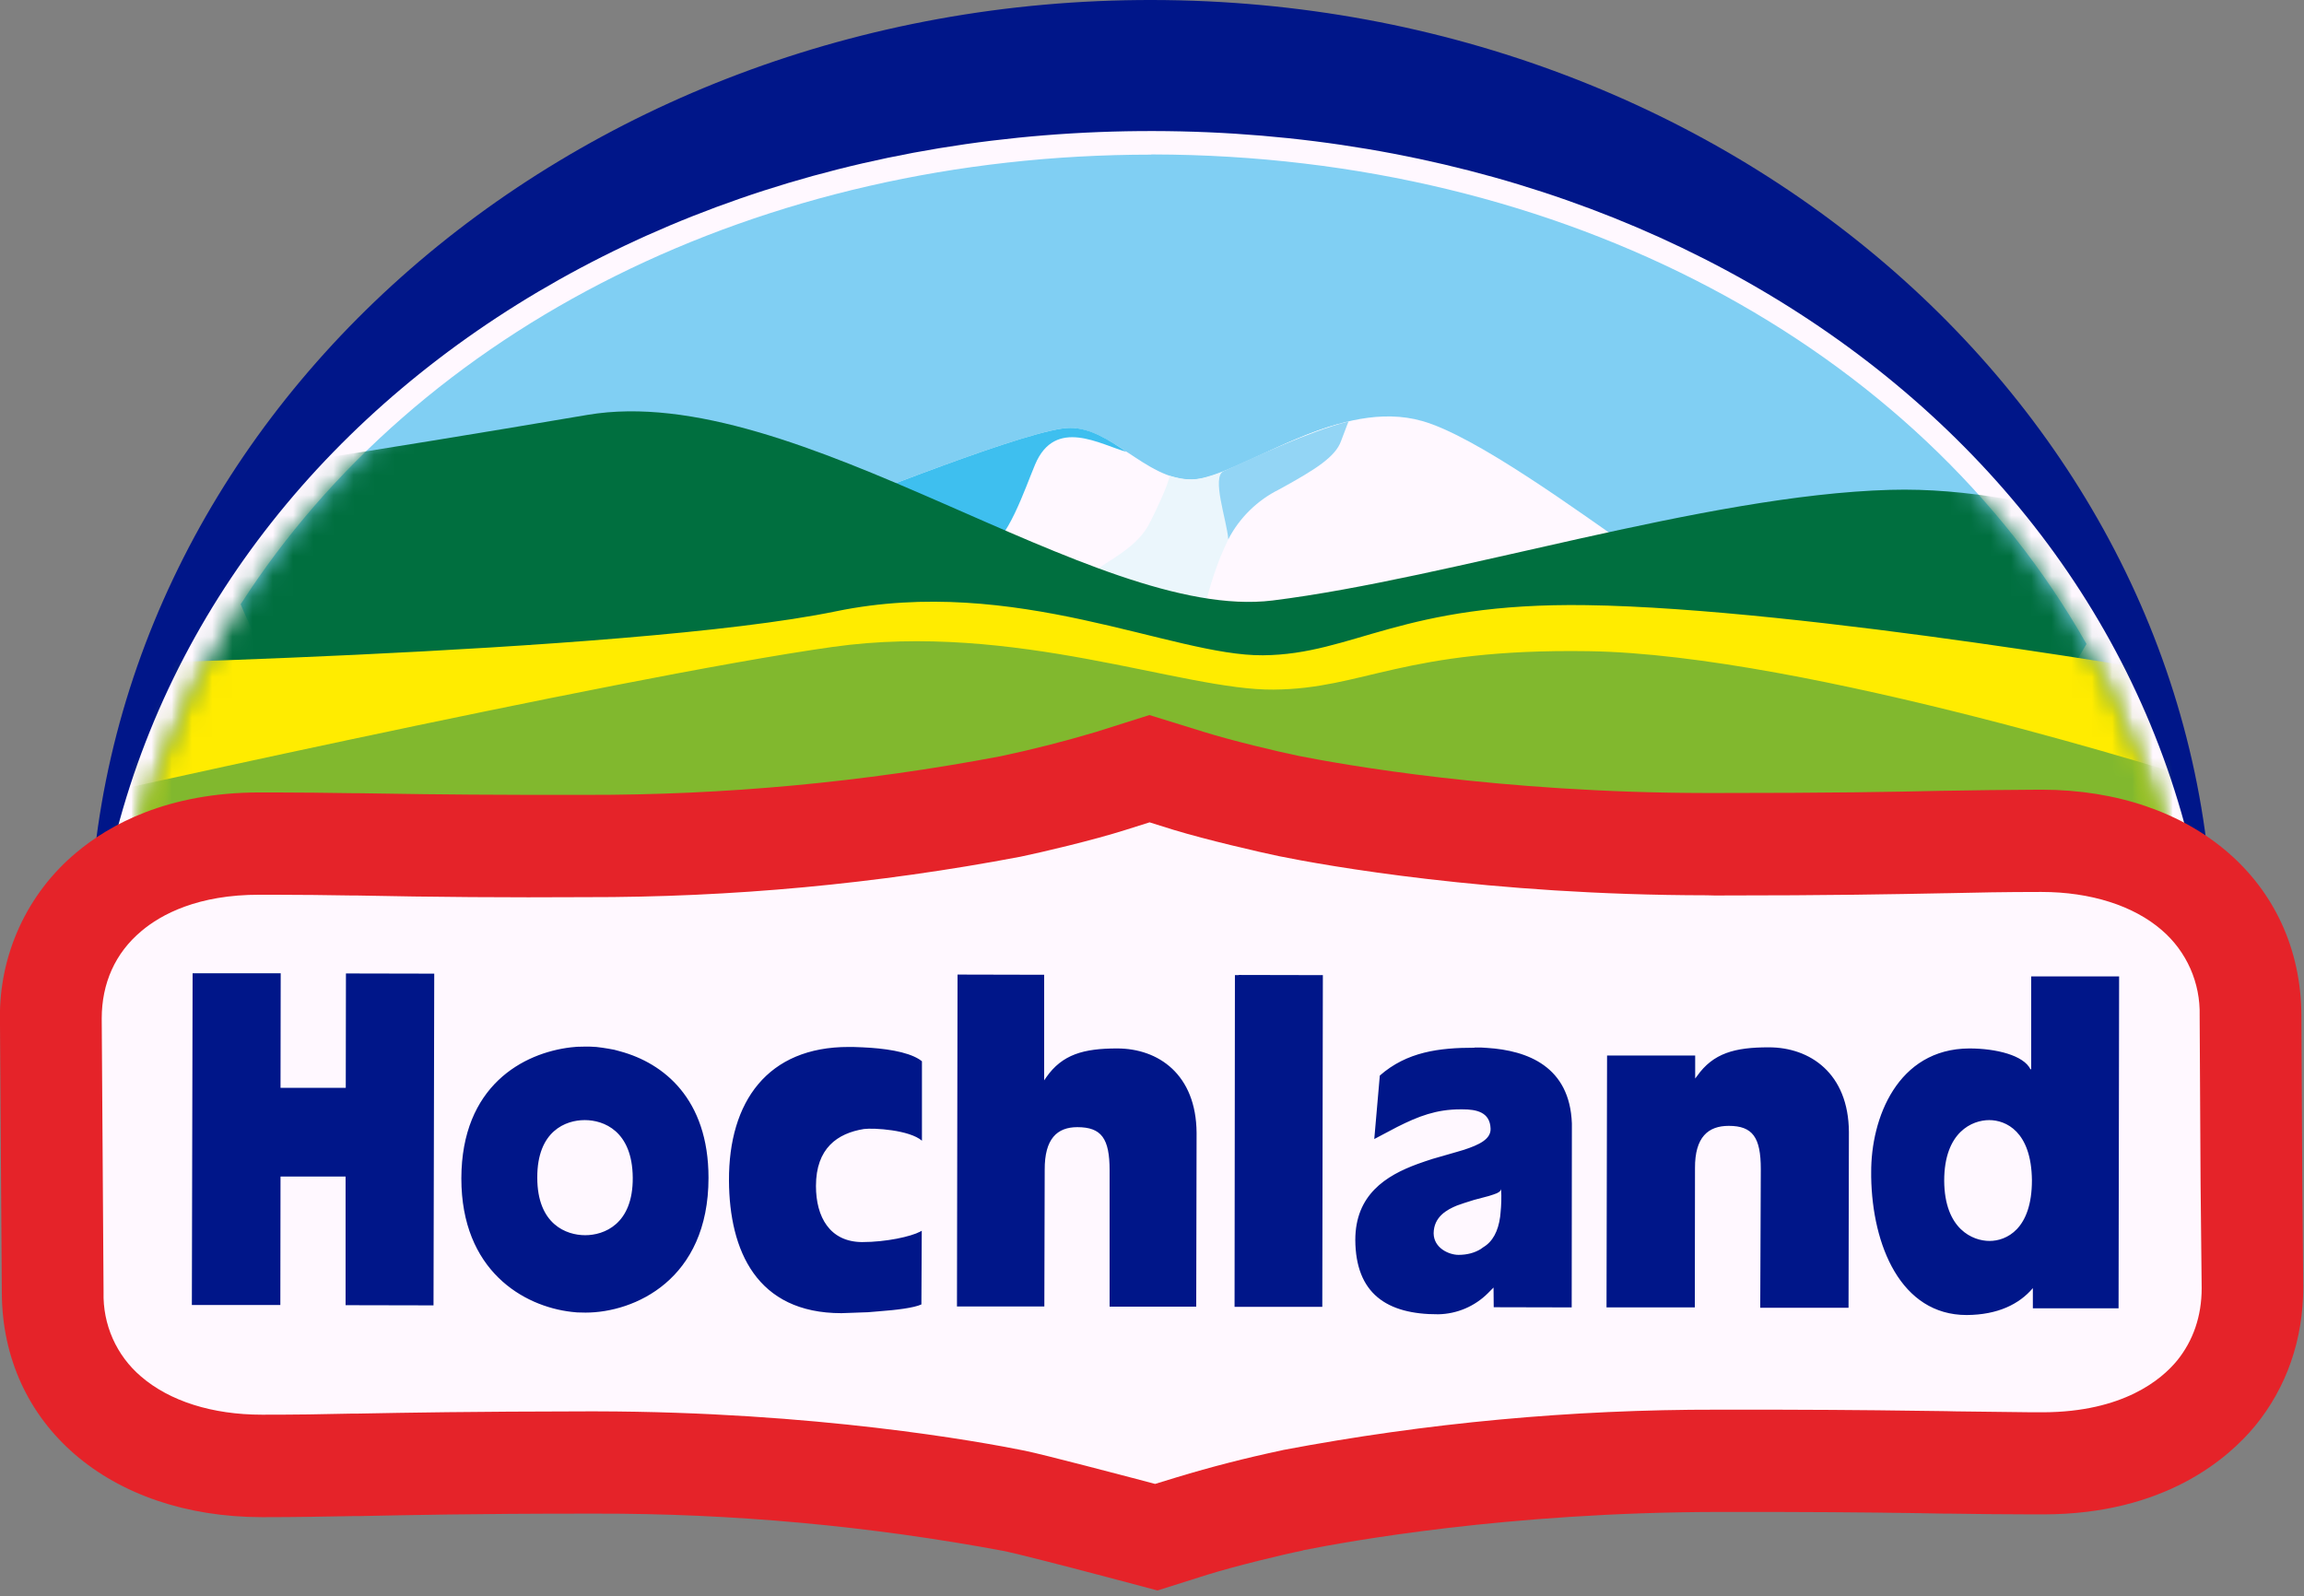 <svg width="114" height="79" viewBox="0 0 114 79" fill="none" xmlns="http://www.w3.org/2000/svg">
<rect x="0" y="0" width="114" height="79" fill="#808080" stroke="none"/>
<g clip-path="url(#clip0_31_1376)">
<path fill-rule="evenodd" clip-rule="evenodd" d="M4.411 46.941C4.448 20.963 28.014 -0.055 57.033 0C86.062 0.046 109.565 21.146 109.51 47.124L109.474 49.733L109.519 57.587L109.565 62.456C109.565 64.881 108.817 67.104 107.376 68.905C106.136 70.448 103.235 73.038 97.709 73.038H97.189C95.839 73.038 94.727 73.02 93.431 73.002H93.194C91.416 72.974 89.181 72.937 85.451 72.928H82.825C76.481 72.919 70.15 73.519 63.919 74.719L63.846 74.729C63.025 74.912 60.828 75.436 59.541 75.859L57.261 76.593L54.963 75.969C52.829 75.381 50.677 74.83 50.294 74.756C48.333 74.343 41.238 73.02 31.616 73.011H31.288C25.87 73.02 23.098 73.075 20.882 73.112H20.654C19.222 73.139 18 73.167 16.422 73.167H16.386C9.409 73.167 4.539 68.85 4.511 62.695L4.42 49.945L4.411 46.941Z" fill="#001689"/>
<path fill-rule="evenodd" clip-rule="evenodd" d="M4.403 51.809C4.467 25.372 28.07 6.43 57.071 6.485C86.064 6.541 109.612 25.556 109.566 52.03V52.452L4.412 52.664V51.828L4.403 51.809Z" fill="#FFF8FF"/>
<path fill-rule="evenodd" clip-rule="evenodd" d="M56.962 7.652C37.591 7.652 20.683 16.232 11.909 29.901C16.396 41.062 35.311 49.467 57.965 49.504C79.397 49.541 97.491 42.091 103.237 31.867C94.847 17.086 77.318 7.689 57.062 7.643H56.971" fill="url(#paint0_radial_31_1376)"/>
<path fill-rule="evenodd" clip-rule="evenodd" d="M80.501 26.97C78.221 25.409 73.05 21.587 70.369 20.834C66.365 19.695 61.887 23.195 59.443 23.682C57.008 24.141 55.23 21.22 52.968 21.174C51.144 21.137 42.316 24.701 39.835 25.638L45.261 27.972C46.009 28.459 66.183 32.886 81.705 28.431L80.501 26.961V26.97Z" fill="#FFF8FF"/>
<path fill-rule="evenodd" clip-rule="evenodd" d="M39.835 25.639C42.316 24.702 51.144 21.137 52.968 21.174C53.953 21.183 54.846 21.753 55.74 22.359C54.463 22.019 52.22 20.614 51.217 22.984C50.706 24.196 49.849 26.814 48.791 27.191C46.146 28.569 39.835 25.639 39.835 25.639Z" fill="#3EBFEF"/>
<path fill-rule="evenodd" clip-rule="evenodd" d="M63.144 23.976C65.233 22.828 65.844 21.881 66.172 21C63.463 21.744 60.499 23.654 59.049 23.719C58.548 23.737 58.247 23.645 57.873 23.544C57.763 24.095 57.234 25.179 56.915 25.822C56.295 27.108 54.909 27.659 53.942 28.422L53.924 28.449C55.611 29.092 57.034 30.838 58.767 30.535L59.56 30.167C59.879 29.047 60.718 25.299 63.144 23.967" fill="#EBF6FC"/>
<path fill-rule="evenodd" clip-rule="evenodd" d="M66.731 20.852C64.743 21.367 62.08 22.625 60.547 23.314C59.927 23.599 60.702 25.739 60.775 26.686C61.332 25.619 62.21 24.757 63.283 24.224C65.117 23.222 66.083 22.598 66.357 21.817L66.667 20.999L66.731 20.843V20.852Z" fill="#93D5F5"/>
<mask id="mask0_31_1376" style="mask-type:luminance" maskUnits="userSpaceOnUse" x="5" y="7" width="104" height="45">
<path d="M5.508 51.488L108.473 51.267C108.072 25.785 85.18 7.707 57.063 7.652H56.972C28.737 7.652 5.745 25.868 5.499 51.488H5.508Z" fill="white"/>
</mask>
<g mask="url(#mask0_31_1376)">
<path fill-rule="evenodd" clip-rule="evenodd" d="M1.586 24.627C1.586 24.627 6.465 24.361 29.073 20.53C39.434 18.776 54.099 30.8 62.963 29.716C71.819 28.614 84.35 24.499 93.515 24.241C101.203 24.021 108.791 27.576 108.791 27.576L108.755 46.922L1.54 46.729L1.586 24.627Z" fill="#006F3F"/>
</g>
<mask id="mask1_31_1376" style="mask-type:luminance" maskUnits="userSpaceOnUse" x="5" y="7" width="104" height="45">
<path d="M5.508 51.488L108.473 51.267C108.072 25.785 85.18 7.707 57.063 7.652H56.972C28.737 7.652 5.745 25.868 5.499 51.488H5.508Z" fill="white"/>
</mask>
<g mask="url(#mask1_31_1376)">
<path fill-rule="evenodd" clip-rule="evenodd" d="M1.522 32.959C1.522 32.959 31.053 32.381 41.368 30.25C50.242 28.422 58.012 32.472 62.49 32.427C66.968 32.39 69.33 29.808 78.513 29.946C89.339 30.102 108.81 33.538 108.81 33.538L108.746 47.032L1.55 46.849L1.522 32.959Z" fill="#FFEC00"/>
</g>
<mask id="mask2_31_1376" style="mask-type:luminance" maskUnits="userSpaceOnUse" x="5" y="7" width="104" height="45">
<path d="M5.508 51.488L108.473 51.267C108.072 25.785 85.18 7.707 57.063 7.652H56.972C28.737 7.652 5.745 25.868 5.499 51.488H5.508Z" fill="white"/>
</mask>
<g mask="url(#mask2_31_1376)">
<path fill-rule="evenodd" clip-rule="evenodd" d="M1.505 40.051C1.505 40.051 30.433 33.529 41.204 32.013C50.197 30.745 58.532 34.172 63.019 34.126C67.488 34.089 69.403 32.087 78.596 32.224C89.422 32.38 108.811 38.609 108.811 38.609L111.182 52.957L1.523 53.123L1.505 40.06V40.051Z" fill="#81B82E"/>
</g>
<path fill-rule="evenodd" clip-rule="evenodd" d="M54.782 78.045C52.457 77.429 50.131 76.841 49.712 76.759C43.034 75.51 36.256 74.889 29.465 74.903H29.11C23.245 74.903 20.245 74.977 17.837 75.023H17.582C16.041 75.05 14.709 75.078 12.994 75.078H12.967C5.397 75.069 0.117 70.494 0.09 63.972L-0.002 50.441C-0.027 48.868 0.299 47.311 0.953 45.883C1.607 44.455 2.571 43.193 3.774 42.192C5.397 40.823 8.279 39.215 12.839 39.215H13.587C14.955 39.215 16.123 39.234 17.445 39.252H17.709C19.388 39.28 21.923 39.326 26.191 39.335H28.973C35.86 39.35 42.734 38.71 49.502 37.424C51.083 37.09 52.65 36.691 54.199 36.23L56.871 35.385L59.543 36.212C60.947 36.652 63.346 37.222 64.258 37.406C66.392 37.828 74.18 39.234 84.468 39.243H84.833C90.688 39.243 93.679 39.188 96.078 39.133H96.132C97.737 39.105 99.133 39.087 100.948 39.078H101.021C108.545 39.087 113.825 43.671 113.871 50.22L113.916 58.552L113.962 63.705C113.962 66.287 113.141 68.647 111.591 70.549C110.241 72.184 107.095 74.931 101.121 74.94H100.556C99.078 74.94 97.883 74.921 96.479 74.903H96.233C94.281 74.866 91.873 74.83 87.824 74.82H84.979C74.582 74.839 66.711 76.272 64.495 76.713L64.413 76.74C63.519 76.915 61.13 77.494 59.744 77.925L57.272 78.706L54.782 78.045Z" fill="#E52329"/>
<path fill-rule="evenodd" clip-rule="evenodd" d="M56.041 73.139C56.005 73.13 51.618 71.973 50.706 71.789C48.472 71.339 40.364 69.86 29.484 69.842H29.119C23.182 69.851 20.172 69.906 17.747 69.952H17.473C15.95 69.989 14.646 70.007 13.004 70.007H12.959C10.505 70.007 8.389 69.336 6.976 68.115C6.376 67.604 5.899 66.964 5.578 66.242C5.258 65.52 5.103 64.735 5.124 63.944L5.033 50.404C5.033 48.659 5.699 47.161 6.994 46.077C7.97 45.251 9.794 44.268 12.849 44.277H13.579C14.938 44.277 16.123 44.295 17.382 44.314H17.637C21.415 44.393 25.194 44.42 28.973 44.396C36.194 44.412 43.401 43.742 50.496 42.394C51.518 42.182 54.071 41.585 55.713 41.062L56.88 40.694L58.057 41.062C59.717 41.567 62.307 42.164 63.273 42.366C65.526 42.825 73.707 44.295 84.45 44.304L84.842 44.314C90.734 44.314 93.753 44.249 96.178 44.203H96.233C97.82 44.167 99.197 44.139 100.957 44.139H101.012C103.447 44.139 105.572 44.819 106.967 46.031C107.572 46.551 108.053 47.2 108.377 47.931C108.7 48.662 108.857 49.457 108.837 50.257L108.883 58.58L108.937 63.751C108.937 65.129 108.518 66.342 107.724 67.325C106.94 68.28 105.043 69.869 101.103 69.888H100.556L96.726 69.842L96.315 69.832C94.355 69.805 91.919 69.768 87.843 69.759H84.979C77.774 69.746 70.583 70.413 63.502 71.752L63.383 71.78C61.648 72.147 59.928 72.589 58.23 73.103L57.154 73.433L56.041 73.139Z" fill="#FFF8FF"/>
<path fill-rule="evenodd" clip-rule="evenodd" d="M100.502 48.319H104.852L104.825 64.744H100.584V63.743C99.909 64.542 98.842 65.065 97.31 65.075C94.045 65.075 92.64 61.621 92.585 58.249V58.029C92.567 55.347 93.88 51.902 97.437 51.883C98.769 51.883 100.128 52.223 100.465 52.912H100.502V48.319ZM72.959 51.837H73.269L73.579 51.856C75.595 51.984 77.674 52.784 77.775 55.595V55.815L77.766 64.698L73.908 64.689L73.899 63.715L73.762 63.853L73.625 63.991C72.969 64.647 72.087 65.022 71.163 65.038C68.609 65.047 67.077 64.009 67.059 61.363C67.059 59.131 68.563 58.176 70.15 57.597L70.515 57.469L70.88 57.349L72.093 57L72.403 56.908C73.206 56.651 73.771 56.366 73.753 55.852C73.725 55.025 73.041 54.897 72.366 54.897H72.257C71.071 54.897 70.187 55.236 69.129 55.769L67.998 56.366L68.272 53.225C69.612 52.049 71.199 51.847 72.959 51.847V51.837ZM41.988 51.81H42.216L42.681 51.828C43.73 51.874 44.87 52.03 45.49 52.425L45.617 52.517V56.449C45.006 55.916 43.237 55.806 42.745 55.87C41.431 56.081 40.373 56.825 40.373 58.69C40.373 60.224 41.057 61.455 42.654 61.465C43.857 61.465 45.079 61.189 45.526 60.95L45.608 60.904L45.59 64.551C45.207 64.725 44.341 64.827 43.492 64.891L42.936 64.937L42.663 64.946L42.179 64.964L41.632 64.983C37.437 64.983 36.087 61.887 36.069 58.424C36.051 54.511 37.984 51.801 41.997 51.81H41.988ZM28.946 51.792C29.128 51.792 29.311 51.792 29.512 51.81L29.803 51.847L30.095 51.893L30.396 51.948L30.697 52.03C32.822 52.609 35.056 54.364 35.056 58.286C35.056 63.338 31.381 64.955 28.974 64.955L28.554 64.946L28.271 64.918C25.9 64.643 22.827 62.879 22.827 58.314C22.836 53.73 25.891 52.104 28.253 51.828L28.545 51.801L28.955 51.792H28.946ZM87.524 51.828C89.549 51.828 91.464 53.105 91.482 56.017L91.464 64.716H87.095L87.123 57.854C87.123 56.284 86.721 55.714 85.536 55.714C84.523 55.714 83.858 56.265 83.867 57.808L83.858 64.698H79.489L79.516 52.233H83.876V53.372L83.967 53.252C84.77 52.113 85.837 51.828 87.506 51.828H87.524ZM61.295 48.246L65.454 48.255L65.426 64.67H61.085L61.103 48.255H61.286L61.295 48.246ZM47.378 48.227L51.664 48.237V53.463L51.764 53.316C52.558 52.177 53.616 51.883 55.276 51.883C57.309 51.883 59.188 53.16 59.206 56.063L59.188 64.661H54.902V57.91C54.902 56.339 54.5 55.778 53.306 55.778C52.302 55.778 51.682 56.357 51.691 57.891L51.673 64.652H47.35L47.378 48.227ZM9.53 48.163H13.889L13.88 53.831H17.108L17.117 48.172L21.486 48.181L21.45 64.597L17.099 64.588V58.222H13.88L13.871 64.579H9.493L9.53 48.163ZM74.272 58.828C74.272 58.947 74.127 59.039 73.889 59.113L73.662 59.186L72.932 59.379L72.439 59.535L72.093 59.655C71.6 59.857 70.944 60.206 70.935 61.033C70.944 61.768 71.701 62.098 72.166 62.098C72.594 62.098 72.959 61.997 73.26 61.814L73.388 61.722C73.853 61.446 74.127 60.941 74.227 60.206L74.245 60.022C74.282 59.655 74.3 59.269 74.272 58.828ZM98.422 55.429C97.602 55.429 96.197 55.999 96.197 58.433C96.215 60.84 97.62 61.409 98.441 61.409C99.261 61.409 100.538 60.84 100.538 58.406C100.511 55.98 99.243 55.429 98.422 55.429ZM28.928 55.429C27.998 55.429 26.575 55.962 26.584 58.277C26.584 60.592 28.025 61.125 28.955 61.125C29.886 61.125 31.326 60.583 31.308 58.277C31.29 55.962 29.867 55.429 28.937 55.429H28.928Z" fill="#001689"/>
</g>
<defs>
<radialGradient id="paint0_radial_31_1376" cx="0" cy="0" r="1" gradientUnits="userSpaceOnUse" gradientTransform="translate(1597.75 -4610.61) rotate(-90) scale(4427.43 1853.66)">
<stop stop-color="#F3FBFF"/>
<stop offset="0.535" stop-color="#DDF1FB"/>
<stop offset="0.668" stop-color="#C6E8F9"/>
<stop offset="1" stop-color="#80CFF3"/>
</radialGradient>
<clipPath id="clip0_31_1376">
<rect width="114" height="79" fill="white"/>
</clipPath>
</defs>
</svg>

